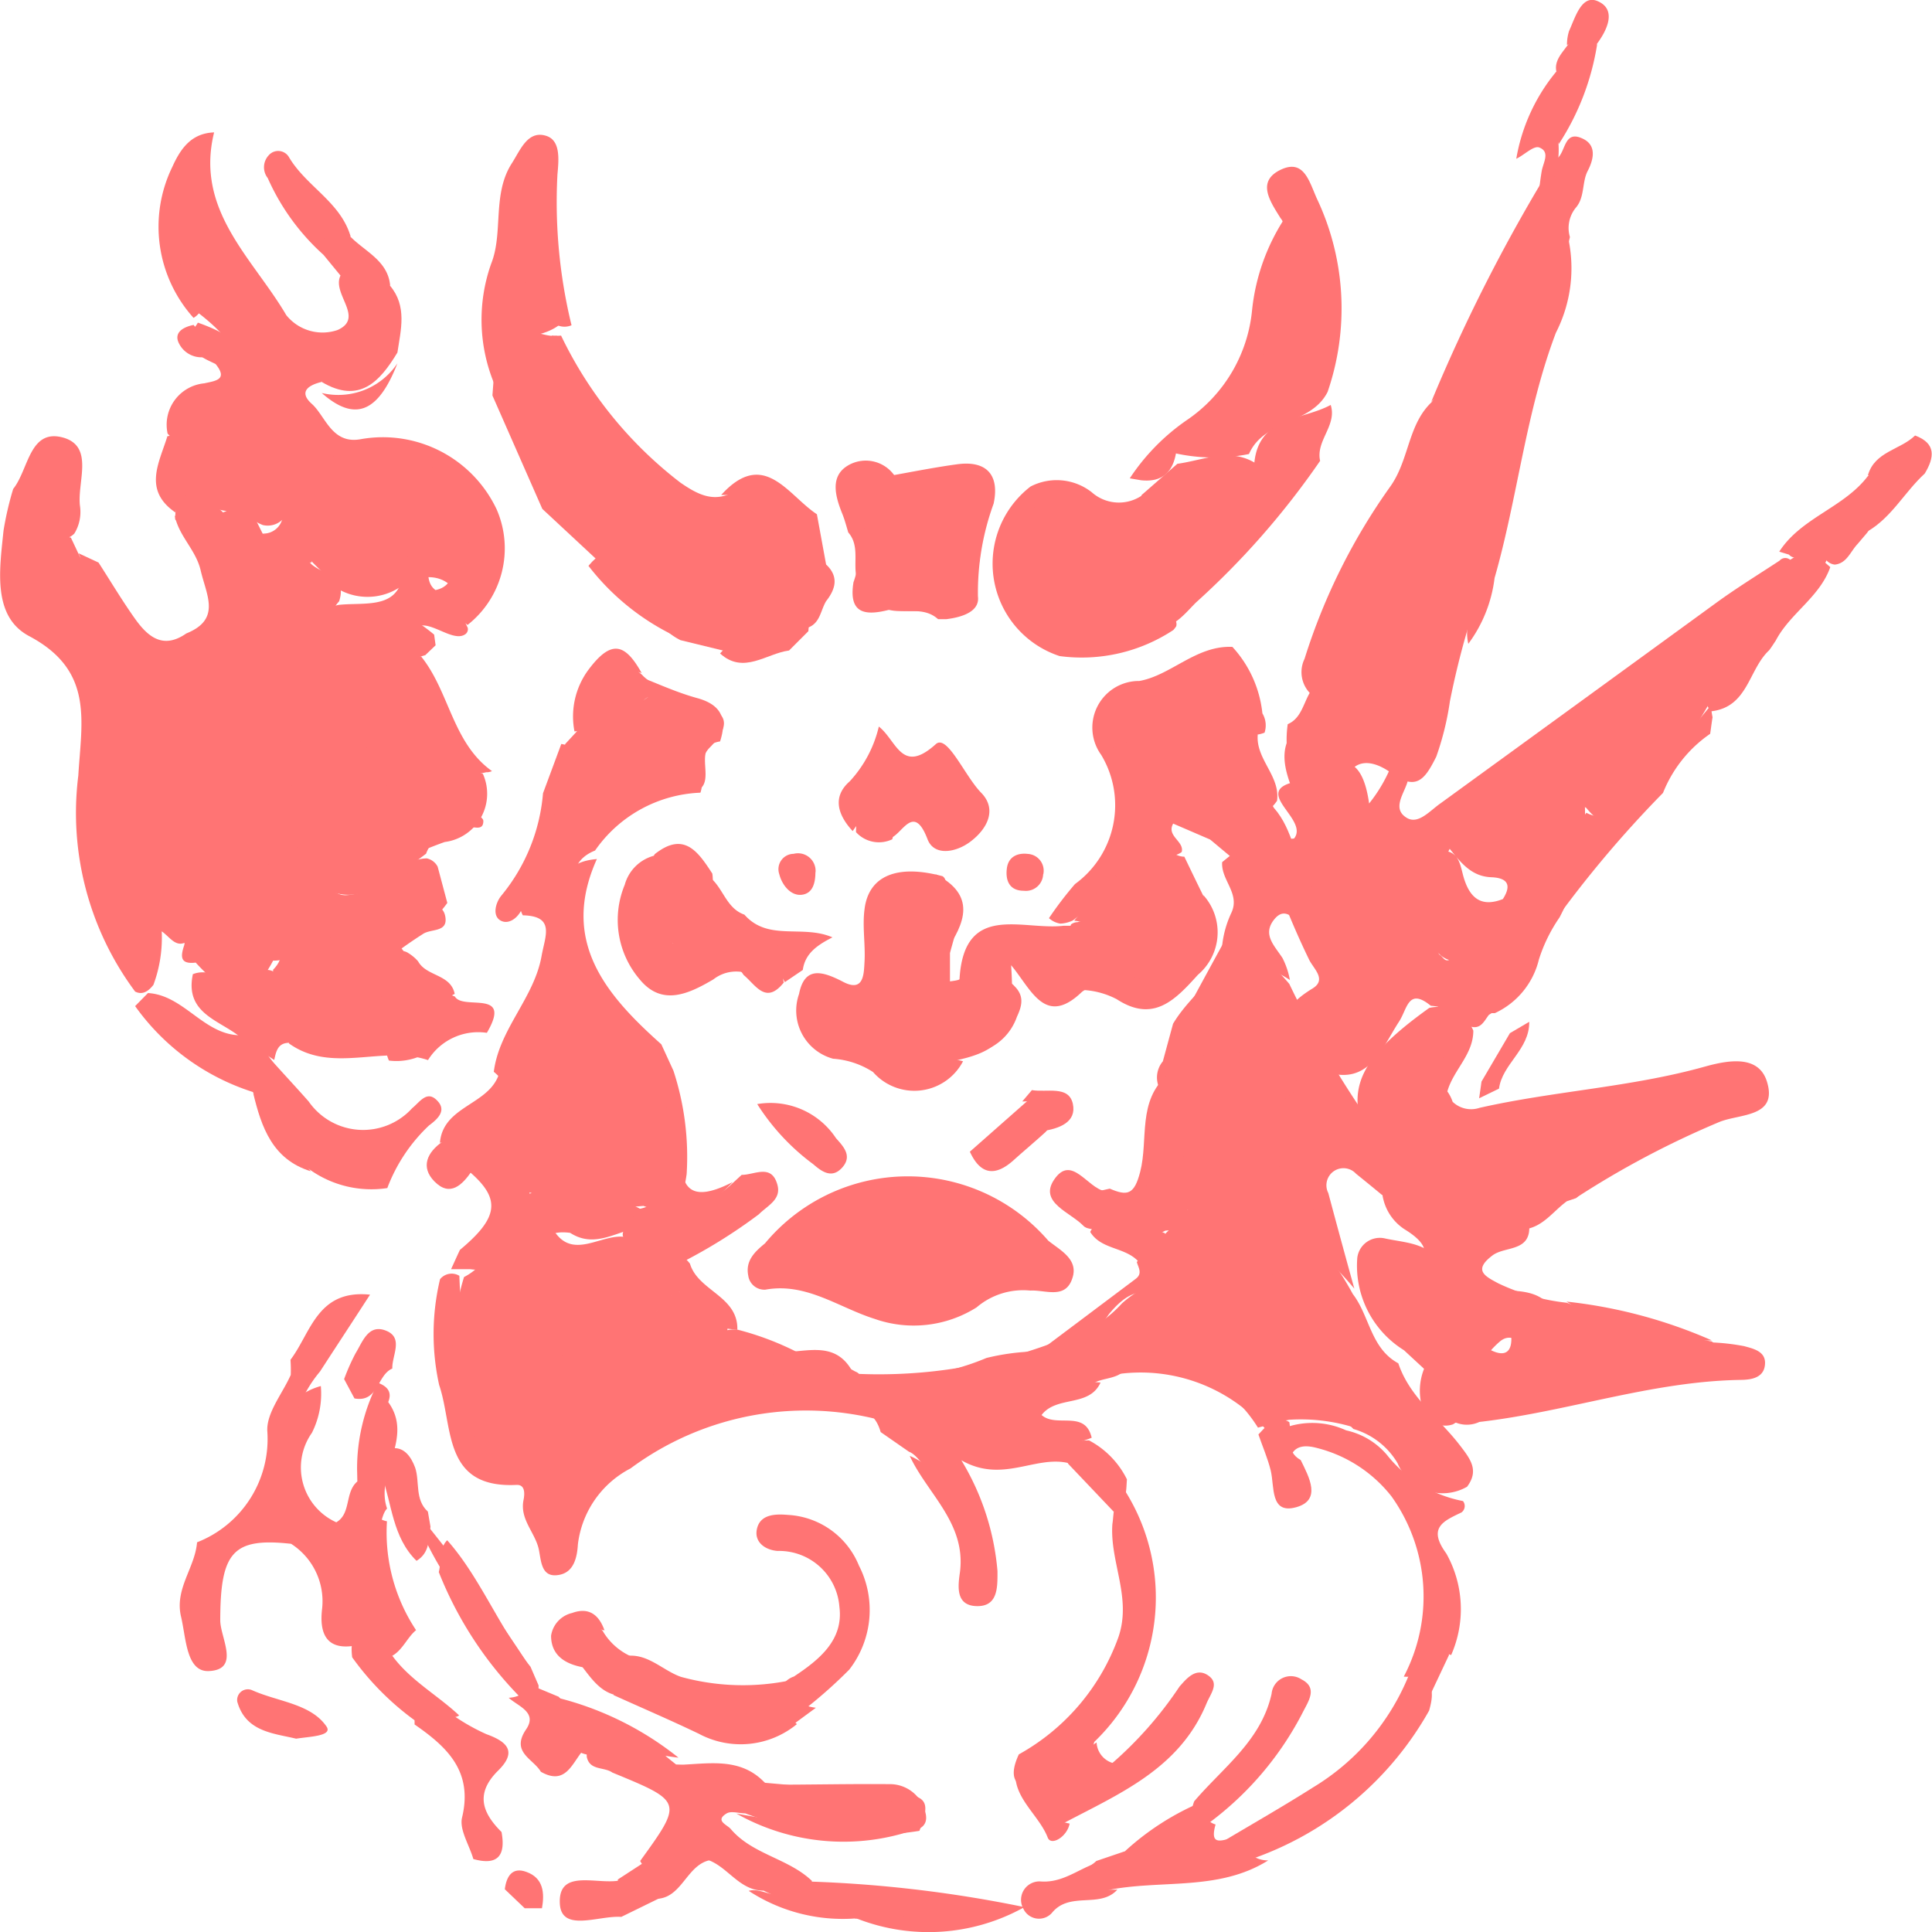 <svg xmlns="http://www.w3.org/2000/svg" width="17" height="17" viewBox="0 0 17 17">
  <g id="immunity" transform="translate(0.004 -0.027)">
    <path id="Path_1285" data-name="Path 1285" d="M165.284,121.047l-.08.027c-.117.085-.2.213-.352.244-.718.175-.747.163-1.278-.561-.366-.591-.277-.885.419-1.384a.336.336,0,0,1,.388.2c0,.208-.17.341-.226.526-.1.28.085.24.242.213.6-.1,1.193-.187,1.789-.285.152-.025.382-.152.449.052s-.2.234-.333.315A3.725,3.725,0,0,0,165.284,121.047Z" transform="translate(-151.421 -110.477)" fill="#ff7474"/>
    <path id="Path_1286" data-name="Path 1286" d="M166.013,135.17a.162.162,0,0,1,.031.028c.274.44.617.717,1.17.492.014.233-.21.181-.321.262-.178.133-.066.186.05.248a1.868,1.868,0,0,0,.6.17,7.688,7.688,0,0,0,1.278.341h0c.212.177.182.28-.1.3-.647.036-1.26.279-1.908.313a.913.913,0,0,0-.27.116.211.211,0,0,1-.251-.094.522.522,0,0,1,.234-.661c.139-.049.234.043.346.1.147.075.2,0,.181-.149a.751.751,0,0,0-.631-.261c-.17-.012-.348-.014-.348-.256.236-.106.323-.223.045-.394a.438.438,0,0,1-.188-.262.358.358,0,0,1,0-.185A.218.218,0,0,1,166.013,135.17Z" transform="translate(-153.762 -124.88)" fill="#ff7474"/>
    <path id="Path_1287" data-name="Path 1287" d="M58.714,147.124a2.593,2.593,0,0,0-2.565.3.869.869,0,0,0-.463.668c-.007.12-.038.244-.162.268-.161.032-.16-.118-.182-.224-.032-.149-.17-.264-.134-.436.009-.046.018-.135-.062-.131-.653.032-.555-.511-.681-.88a2.078,2.078,0,0,1,.008-.93h0a.131.131,0,0,1,.17-.03,7.19,7.19,0,0,0,.187,1.39c.049-.121.114-.266.309-.228.164.031.158.175.179.3a3.548,3.548,0,0,0,.176.581,1.71,1.71,0,0,1,.926-.784c.353-.138.266-.545.5-.749a.268.268,0,0,1,.179-.034,2.554,2.554,0,0,1,.511.193.141.141,0,0,1,.033.1c-.03.065-.1.085-.136.136a5.04,5.04,0,0,1,.654.054C58.384,146.79,58.725,146.729,58.714,147.124Z" transform="translate(-50.605 -134.476)" fill="#ff7474"/>
    <path id="Path_1288" data-name="Path 1288" d="M71.994,192.707c.377-.522.377-.522-.245-.778-.072-.052-.2-.015-.225-.139,0-.1-.028-.2.106-.24.183.127.437.08.6.244l.08.064a2.918,2.918,0,0,1,.782.161l.158.014c.327.043.657.059.986.078.286.017.315.076.215.331h0a3.014,3.014,0,0,1-1.533-.154c-.055,0-.122-.023-.162,0-.11.066.006.1.037.14.191.223.506.256.713.455-.1.243-.1.243-.426.085-.213,0-.313-.209-.492-.271-.191-.129-.256.136-.41.13A.226.226,0,0,1,71.994,192.707Z" transform="translate(-66.365 -176.305)" fill="#ff7474"/>
    <path id="Path_1289" data-name="Path 1289" d="M5.035,66.892a2.634,2.634,0,0,1-.5-1.9c.029-.485.138-.924-.431-1.227-.329-.173-.261-.591-.227-.929a2.82,2.82,0,0,1,.085-.367h0c.138-.17.142-.544.452-.448.26.085.109.392.136.6a.362.362,0,0,1-.05.241c-.115.115-.2-.059-.308-.035a.851.851,0,0,0,.348.963.914.914,0,0,1,.274,1,2.783,2.783,0,0,0,.065,1.073c.184-.039.341-.27.511-.1a.611.611,0,0,1,.129.668c-.115.1-.17-.014-.25-.069a1.194,1.194,0,0,1-.073.471C5.152,66.889,5.1,66.925,5.035,66.892Z" transform="translate(-3.85 -58.14)" fill="#ff7474"/>
    <path id="Path_1290" data-name="Path 1290" d="M98.476,148.568c-.085-.307-.411-.214-.6-.348a.288.288,0,0,1,.184-.152.509.509,0,0,1,.124-.017,4.373,4.373,0,0,0,1.739-.243,1.083,1.083,0,0,1,.116-.038,1.121,1.121,0,0,0,.561-.335c.167-.147.351-.239.542-.026a.193.193,0,0,1,.014.116.636.636,0,0,1-.361.247c-.107.045-.194.1-.16.238-.085.115-.256.063-.341.175a1.564,1.564,0,0,0-.72.387c-.142.14-.35.152-.487.354s-.226-.135-.362-.185Z" transform="translate(-90.731 -135.94)" fill="#ff7474"/>
    <path id="Path_1291" data-name="Path 1291" d="M17.81,118.115l.113-.115c.326.019.5.388.839.371.129.037.189.149.267.242.1.112.206.225.308.341a.583.583,0,0,0,.91.06c.074-.061.137-.17.233-.054.069.085-.021.158-.085.206a1.466,1.466,0,0,0-.366.55.934.934,0,0,1-.676-.158,1.5,1.5,0,0,1-.506-.687A2.028,2.028,0,0,1,17.81,118.115Z" transform="translate(-16.625 -109.235)" fill="#ff7474"/>
    <path id="Path_1292" data-name="Path 1292" d="M33.574,157.288a1.552,1.552,0,0,0,.256.958c-.085.07-.124.194-.237.239-.085-.04-.185-.129-.256-.112-.3.072-.361-.1-.333-.322a.6.6,0,0,0-.274-.565.221.221,0,0,1,.038-.085c0-.15-.147-.247-.141-.4a1.756,1.756,0,0,1-.009-.189c.027-.289,0-.608.374-.714a.767.767,0,0,1-.078.411.529.529,0,0,0,.214.788c.133-.077.073-.264.185-.359C33.481,157,33.382,157.253,33.574,157.288Z" transform="translate(-30.173 -143.875)" fill="#ff7474"/>
    <path id="Path_1293" data-name="Path 1293" d="M119.52,169.329a1.92,1.92,0,0,0,.876-1.031c.12-.349-.077-.662-.053-.995.016-.1,0-.22.117-.284a1.761,1.761,0,0,1-.276,2.2.537.537,0,0,1-.45.391C119.506,169.654,119.412,169.559,119.52,169.329Z" transform="translate(-110.559 -153.865)" fill="#ff7474"/>
    <path id="Path_1294" data-name="Path 1294" d="M23.479,156.407l-.095.018c-.511-.056-.62.074-.621.673,0,.154.18.434-.1.447-.2.009-.2-.29-.245-.479-.058-.245.123-.43.141-.654a.976.976,0,0,0,.618-.98c-.007-.161.133-.328.206-.492.147.112.073.241.028.366-.06.164-.152.325-.032.5v.18C23.153,156.185,23.552,156.243,23.479,156.407Z" transform="translate(-20.829 -142.814)" fill="#ff7474"/>
    <path id="Path_1295" data-name="Path 1295" d="M143.982,187.3c.262-.156.526-.307.783-.47a2.056,2.056,0,0,0,.836-.973.1.1,0,0,1,.124-.009c.109.085.092.194.06.307a2.87,2.87,0,0,1-1.571,1.309C144.037,187.552,143.968,187.484,143.982,187.3Z" transform="translate(-133.214 -171.076)" fill="#ff7474"/>
    <path id="Path_1296" data-name="Path 1296" d="M171.4,126.159c.032-.193.181-.256.333-.341a5.2,5.2,0,0,0,1.005-.626l-2.31.378c-.12.019-.267.073-.347-.067a.235.235,0,0,1,.136-.341.341.341,0,0,1,.1.15.235.235,0,0,0,.237.053c.658-.149,1.336-.181,1.987-.364.217-.06.478-.1.545.145.085.3-.236.271-.416.341h0A7.945,7.945,0,0,0,171.4,126.159Z" transform="translate(-157.539 -115.59)" fill="#ff7474"/>
    <path id="Path_1297" data-name="Path 1297" d="M107.76,161.609c.17.066.341.29.482-.056.038-.095.2-.137.312-.2.048.122.157.1.256.1.147.068.415-.073.416.242-.317-.136-.623.175-1.012-.048a2.239,2.239,0,0,1,.318.975c0,.139.008.32-.194.308-.179-.011-.152-.185-.136-.3C108.256,162.2,107.917,161.945,107.76,161.609Z" transform="translate(-99.759 -148.771)" fill="#ff7474"/>
    <path id="Path_1298" data-name="Path 1298" d="M90.4,170.783c.223-.148.438-.321.4-.614a.532.532,0,0,0-.543-.491c-.107-.007-.205-.075-.184-.187.026-.14.17-.139.275-.13a.716.716,0,0,1,.624.446.855.855,0,0,1-.085.915,4.135,4.135,0,0,1-.375.335c-.13.053-.22.028-.239-.127A.189.189,0,0,1,90.4,170.783Z" transform="translate(-83.418 -156.004)" fill="#ff7474"/>
    <path id="Path_1299" data-name="Path 1299" d="M150.273,162.063a.684.684,0,0,1-.085,0,1.515,1.515,0,0,0-.108-1.586,1.209,1.209,0,0,0-.656-.426c-.192-.052-.256.04-.244.219-.243.016-.17-.152-.164-.281a.227.227,0,0,1,.085-.1.713.713,0,0,1,.58.007.653.653,0,0,1,.359.216,1.124,1.124,0,0,0,.669.406.07.07,0,0,1-.013.1c-.16.077-.3.134-.134.361a1,1,0,0,1,.043.894C150.415,161.8,150.426,162.074,150.273,162.063Z" transform="translate(-137.84 -147.283)" fill="#ff7474"/>
    <path id="Path_1300" data-name="Path 1300" d="M89.91,207.305c.138-.041.325.161.426-.085a11.177,11.177,0,0,1,2,.228,1.728,1.728,0,0,1-1.476.1.274.274,0,0,1,.129-.076.256.256,0,0,0-.13.075A1.512,1.512,0,0,1,89.91,207.305Z" transform="translate(-83.326 -190.64)" fill="#ff7474"/>
    <path id="Path_1301" data-name="Path 1301" d="M123,186.457a3.365,3.365,0,0,0,.6-.681c.058-.065.141-.17.248-.1s.028.157-.011.25c-.238.575-.767.793-1.262,1.055-.334.039-.237-.138-.129-.284C122.575,186.518,122.807,186.533,123,186.457Z" transform="translate(-113.225 -170.909)" fill="#ff7474"/>
    <path id="Path_1302" data-name="Path 1302" d="M128.4,199.347a.241.241,0,0,0,.234.17c-.439.276-.951.165-1.423.264-.085.051-.2.085-.25-.016-.062-.129.085-.17.161-.243l.25-.085a.245.245,0,0,0,.217.06c-.072-.009-.156.005-.216-.06a2.338,2.338,0,0,1,.681-.436.17.17,0,0,0,.117.2C128.092,199.478,128.353,199.243,128.4,199.347Z" transform="translate(-117.479 -183.12)" fill="#ff7474"/>
    <path id="Path_1303" data-name="Path 1303" d="M75.714,184.115l-.078.085c-.152.281-.431.182-.641.216.2.021.444-.066.639.118a.779.779,0,0,1-.862.085c-.248-.119-.5-.227-.752-.341.052-.108.015-.24.094-.341.2-.038.335.124.5.181A2.055,2.055,0,0,0,75.714,184.115Z" transform="translate(-68.626 -169.336)" fill="#ff7474"/>
    <path id="Path_1304" data-name="Path 1304" d="M173,153.873c.207-.239.494-.124.745-.175a7.535,7.535,0,0,1,1.4-.237c.213,0,.23-.109.146-.271a1.917,1.917,0,0,1,.29.033c.076.021.183.043.184.145,0,.133-.118.151-.214.152-.784.012-1.526.281-2.3.37A.261.261,0,0,1,173,153.873Z" transform="translate(-160.238 -141.351)" fill="#ff7474"/>
    <path id="Path_1305" data-name="Path 1305" d="M139.781,187.306c-.143-.008-.16-.085-.117-.2.256-.3.589-.533.681-.946a.17.17,0,0,1,.263-.127c.147.075.06.193.011.291A2.811,2.811,0,0,1,139.781,187.306Z" transform="translate(-129.16 -171.229)" fill="#ff7474"/>
    <path id="Path_1306" data-name="Path 1306" d="M54.187,127.89h-.17c.026-.057.052-.115.078-.17.341-.284.362-.448.085-.687-.056-.117-.068-.278-.261-.256.028-.324.426-.33.518-.6.4.112.293.411.222.665a.855.855,0,0,0-.076.479.631.631,0,0,1-.033.261C54.483,127.751,54.42,127.923,54.187,127.89Z" transform="translate(-50.052 -116.695)" fill="#ff7474"/>
    <path id="Path_1307" data-name="Path 1307" d="M54.522,173.378a3.307,3.307,0,0,1-.722-1.107c.024-.094,0-.207.074-.28.288.323.46.774.733,1.113l.071.164C54.68,173.431,54.6,173.413,54.522,173.378Z" transform="translate(-49.943 -158.411)" fill="#ff7474"/>
    <path id="Path_1308" data-name="Path 1308" d="M32.361,149.605c-.205-.038-.133-.17-.1-.29a1.2,1.2,0,0,0,.1-.575c.18-.237.235-.621.7-.573-.158.244-.3.46-.44.676A1.111,1.111,0,0,0,32.361,149.605Z" transform="translate(-29.809 -136.748)" fill="#ff7474"/>
    <path id="Path_1309" data-name="Path 1309" d="M41.031,158.157c-.065.066-.04.225-.154.215s-.091-.144-.1-.234c-.007-.108-.007-.217-.01-.326a1.65,1.65,0,0,1,.183-.762c.081.031.128.079.091.17C41.271,157.537,40.922,157.845,41.031,158.157Z" transform="translate(-37.629 -144.856)" fill="#ff7474"/>
    <path id="Path_1310" data-name="Path 1310" d="M120.349,193.07a1.919,1.919,0,0,1-.454.284c-.186.059-.221.192.032.241-.023.118-.164.2-.193.123-.091-.237-.405-.412-.234-.731,0,.18.056.284.247.175.145-.085.278-.187.417-.281A.2.2,0,0,0,120.349,193.07Z" transform="translate(-110.519 -177.522)" fill="#ff7474"/>
    <path id="Path_1311" data-name="Path 1311" d="M125.91,152.805c.091-.124.266-.046.365-.151a.51.51,0,0,1,.762-.132c.269.175.64.243.717.635a.134.134,0,0,1-.07.1,1.462,1.462,0,0,0-1.595-.44.124.124,0,0,1-.18-.014Z" transform="translate(-116.533 -140.633)" fill="#ff7474"/>
    <path id="Path_1312" data-name="Path 1312" d="M61.73,187.109a.256.256,0,0,0,.2-.109l.24.1c.1.12.3.069.371.23-.06.08-.178.122-.164.251-.094.116-.152.3-.364.179-.066-.114-.266-.17-.131-.371C61.987,187.237,61.815,187.186,61.73,187.109Z" transform="translate(-57.258 -172.143)" fill="#ff7474"/>
    <path id="Path_1313" data-name="Path 1313" d="M81.373,187.473a1.65,1.65,0,0,1-1.083-.163c.358-.184.757.018,1.084-.17,0,.126.085.17.2.185Z" transform="translate(-74.399 -172.271)" fill="#ff7474"/>
    <path id="Path_1314" data-name="Path 1314" d="M117.577,157.08l.18.014c-.1.221-.386.112-.519.286.131.116.383-.05.441.2a1.013,1.013,0,0,1-.681.026c-.193.085-.231.011-.17-.165A2.427,2.427,0,0,1,117.577,157.08Z" transform="translate(-108.077 -144.902)" fill="#ff7474"/>
    <path id="Path_1315" data-name="Path 1315" d="M68.211,180.609c.066.14.33.334-.094.341-.17-.009-.256-.129-.348-.249-.067-.1-.275-.15-.175-.318.085-.149.227-.112.346-.01A.549.549,0,0,0,68.211,180.609Z" transform="translate(-62.643 -165.999)" fill="#ff7474"/>
    <path id="Path_1316" data-name="Path 1316" d="M119.08,163l.681-.026a.776.776,0,0,1,.334.343c-.008.107,0,.221-.117.284l-.4-.421C119.468,162.967,119.209,163.158,119.08,163Z" transform="translate(-110.183 -150.273)" fill="#ff7474"/>
    <path id="Path_1317" data-name="Path 1317" d="M68.126,207.415c-.2-.014-.53.141-.541-.12-.014-.318.35-.151.546-.205.093.146.261-.052.357.078a.059.059,0,0,1-.031.085Z" transform="translate(-62.663 -190.521)" fill="#ff7474"/>
    <path id="Path_1318" data-name="Path 1318" d="M120.808,205.09c-.067.119-.228.271.085.256-.153.17-.42.011-.577.206a.152.152,0,0,1-.25-.037.162.162,0,0,1,.149-.241C120.447,205.293,120.6,205.112,120.808,205.09Z" transform="translate(-111.065 -188.692)" fill="#ff7474"/>
    <path id="Path_1319" data-name="Path 1319" d="M93.05,197.605c.106-.239-.054-.26-.221-.262a3.431,3.431,0,0,1-.979-.147c.348,0,.694-.008,1.041-.005a.319.319,0,0,1,.313.233C93.245,197.549,93.17,197.6,93.05,197.605Z" transform="translate(-85.07 -181.465)" fill="#ff7474"/>
    <path id="Path_1320" data-name="Path 1320" d="M147.013,160.9c.023.115-.041.256.1.334.074.151.187.354-.042.416s-.187-.183-.222-.325c-.027-.108-.072-.211-.108-.316l.046-.049C146.847,160.9,146.917,160.844,147.013,160.9Z" transform="translate(-135.672 -148.36)" fill="#ff7474"/>
    <path id="Path_1321" data-name="Path 1321" d="M52.578,171.339a3.041,3.041,0,0,1-.925-1.13.085.085,0,0,1-.023-.133l.02-.015A14.844,14.844,0,0,1,52.578,171.339Z" transform="translate(-47.921 -156.646)" fill="#ff7474"/>
    <path id="Path_1322" data-name="Path 1322" d="M43.021,152.5l-.091-.17a1.845,1.845,0,0,1,.1-.226c.062-.1.112-.263.269-.2s.051.218.055.333C43.218,152.295,43.232,152.539,43.021,152.5Z" transform="translate(-39.906 -140.168)" fill="#ff7474"/>
    <path id="Path_1323" data-name="Path 1323" d="M88,200.24a9.274,9.274,0,0,0,1.533.154A1.916,1.916,0,0,1,88,200.24Z" transform="translate(-81.524 -184.255)" fill="#ff7474"/>
    <path id="Path_1324" data-name="Path 1324" d="M67.286,188.416c-.093-.119-.3-.078-.356-.246a2.776,2.776,0,0,1,1.1.536,1.852,1.852,0,0,1-.671-.21A.121.121,0,0,1,67.286,188.416Z" transform="translate(-62.064 -173.213)" fill="#ff7474"/>
    <path id="Path_1325" data-name="Path 1325" d="M186.218,149.531a2.174,2.174,0,0,1-1.278-.341A4.32,4.32,0,0,1,186.218,149.531Z" transform="translate(-171.16 -137.71)" fill="#ff7474"/>
    <path id="Path_1326" data-name="Path 1326" d="M163.94,182.045a2.466,2.466,0,0,1,.1-.235c.124-.235.192-.147.236.045l-.232.492Z" transform="translate(-151.53 -167.265)" fill="#ff7474"/>
    <path id="Path_1327" data-name="Path 1327" d="M66.909,179.462c-.094-.02-.2-.078-.276.011-.118.145.147.184.106.317-.164-.026-.3-.1-.3-.281a.242.242,0,0,1,.185-.2C66.771,179.255,66.861,179.325,66.909,179.462Z" transform="translate(-61.594 -165.089)" fill="#ff7474"/>
    <path id="Path_1328" data-name="Path 1328" d="M30,128.24l.506.687C30.17,128.823,30.072,128.54,30,128.24Z" transform="translate(-27.776 -118.594)" fill="#ff7474"/>
    <path id="Path_1329" data-name="Path 1329" d="M77.83,204.361a.418.418,0,0,1,.006-.085.136.136,0,0,1,.11-.141c.137-.05.205-.354.426-.115C78.13,204.044,78.105,204.4,77.83,204.361Z" transform="translate(-72.104 -187.629)" fill="#ff7474"/>
    <path id="Path_1330" data-name="Path 1330" d="M61.14,206.285c.014-.114.066-.2.192-.152.147.054.159.183.135.319h-.152Z" transform="translate(-56.702 -189.634)" fill="#ff7474"/>
    <path id="Path_1331" data-name="Path 1331" d="M81.6,195.213a2.762,2.762,0,0,1-.782-.161C81.091,195.045,81.379,194.975,81.6,195.213Z" transform="translate(-74.87 -179.495)" fill="#ff7474"/>
    <path id="Path_1332" data-name="Path 1332" d="M53.933,146.28l-.008.93A1.094,1.094,0,0,1,53.933,146.28Z" transform="translate(-49.95 -135.043)" fill="#ff7474"/>
    <path id="Path_1333" data-name="Path 1333" d="M154.281,33.52a.282.282,0,0,0-.055.262c-.225.965-.47,1.924-.708,2.885a7.221,7.221,0,0,0-.348,1.2,2.528,2.528,0,0,1-.12.487c-.1.2-.175.307-.4.141-.162-.117-.355-.144-.414.127-.024.108.1.268-.093.313-.17.039-.256-.089-.327-.215-.121-.278-.2-.548.16-.717.052-.035.145,0,.162-.085,0-.023-.067-.041-.106-.06a.267.267,0,0,1-.141-.365,5.367,5.367,0,0,1,.758-1.521c.165-.237.151-.541.362-.739a16.154,16.154,0,0,0,1.095-2.138h0c.085-.049.062-.256.226-.182.137.059.1.192.05.288S154.357,33.429,154.281,33.52Z" transform="translate(-140.416 -31.669)" fill="#ff7474"/>
    <path id="Path_1334" data-name="Path 1334" d="M153.3,76.378c.073.056.085.192.226.17.135-.17-.383-.414.014-.5.17-.038.555-.463.646.192.368-.457.3-.987.452-1.448.05-.152-.015-.347.182-.437.133.247-.064.452-.085.681-.07.331-.143.66-.206.992-.021.112-.156.256-.007.341.1.055.2-.066.292-.13.808-.587,1.619-1.177,2.424-1.763.181-.132.373-.25.56-.373a.066.066,0,0,1,.1,0c.018.262-.187.372-.36.48-.807.5-1.487,1.173-2.326,1.632a.92.92,0,0,0-.407,1.356c.03.014.042.062.085.046a.209.209,0,0,1-.138-.141.851.851,0,0,1,.058-.819c.177-.011.177.137.212.246.056.177.159.25.341.178.08-.125.04-.186-.1-.192-.188-.006-.282-.146-.385-.271.292-.577.682-.688,1.207-.351a1.952,1.952,0,0,1-.223.975,1.39,1.39,0,0,0-.182.371.7.7,0,0,1-.388.472h-.028l-.024.015c-.043.055-.072.134-.17.1a.469.469,0,0,0-.341-.18c-.2-.164-.206.028-.28.14-.159.244-.27.59-.688.426-.175-.222-.562-.42-.073-.718.129-.079.007-.175-.031-.256a7.135,7.135,0,0,1-.434-1.132A.17.17,0,0,1,153.3,76.378Z" transform="translate(-142.143 -69.143)" fill="#ff7474"/>
    <path id="Path_1335" data-name="Path 1335" d="M20.527,34.121a1.2,1.2,0,0,1-.185-1.332c.074-.164.17-.293.366-.3-.17.687.341,1.107.635,1.608a.409.409,0,0,0,.451.131c.242-.108-.053-.318.026-.479a.118.118,0,0,1,.111-.015c.256.364.23.543-.122.767a.559.559,0,0,0-.156.184c-.112.027-.206.085-.085.193s.176.359.433.31a1.107,1.107,0,0,1,1.193.618.857.857,0,0,1-.256,1.017.189.189,0,0,1-.067-.1.365.365,0,0,1,0-.122c.193-.6.17-.732-.176-1-.17-.129-.325-.185-.44.061-.107.23-.244.152-.352.015a2.884,2.884,0,0,1-.805-1.409,1,1,0,0,0-.269-.519,1.2,1.2,0,0,1-.306-.572c-.061.308.117.568.08.852A.17.17,0,0,1,20.527,34.121Z" transform="translate(-18.828 -31.297)" fill="#ff7474"/>
    <path id="Path_1336" data-name="Path 1336" d="M138.6,36.483c-.089-.144-.216-.322,0-.426s.256.124.329.274a2.258,2.258,0,0,1,.085,1.68c-.145.29-.559.241-.692.547a1.568,1.568,0,0,1-.66-.009.126.126,0,0,1,.06-.2c.366-.1.444-.495.707-.7.389.01.393.009.24-.4-.049-.13.022-.212.085-.306.071-.11.085-.21-.067-.265C138.617,36.629,138.651,36.54,138.6,36.483Z" transform="translate(-127.336 -34.536)" fill="#ff7474"/>
    <path id="Path_1337" data-name="Path 1337" d="M124,85.665a3.18,3.18,0,0,1,.229-.3.858.858,0,0,0,.231-1.136.41.41,0,0,1,.335-.651c.279-.049.5-.314.819-.3a1.019,1.019,0,0,1,.264.585.205.205,0,0,1,.019.17c-.186.072-.211-.093-.256-.192-.116-.265-.29-.267-.511-.141a1.215,1.215,0,0,0-.215.127c-.309.244-.282.495.077.647.232.1.476.18.442.506l-.341-.147c-.062.111.1.155.075.25-.134.1-.292-.075-.426.041a.858.858,0,0,0-.189.187,1.4,1.4,0,0,1-.341.373.272.272,0,0,1-.112.029A.192.192,0,0,1,124,85.665Z" transform="translate(-114.774 -77.559)" fill="#ff7474"/>
    <path id="Path_1338" data-name="Path 1338" d="M43.841,84.419c.25.31.274.758.623,1.008a.106.106,0,0,1-.051.01c-.354.09-.4-.2-.527-.411-.032.191.137.267.221.388.164.235.191.417-.17.457a.52.52,0,0,1-.285-.1,2.988,2.988,0,0,1-.3-.293,1.183,1.183,0,0,1-.145-.2A.673.673,0,0,1,43.841,84.419Z" transform="translate(-40.139 -78.615)" fill="#ff7474"/>
    <path id="Path_1339" data-name="Path 1339" d="M58.711,34.907a1.476,1.476,0,0,1-.027-1.057c.109-.273.006-.612.183-.885.074-.116.139-.29.3-.24.129.04.112.208.1.341a4.571,4.571,0,0,0,.124,1.326.158.158,0,0,1-.124,0,.469.469,0,0,1-.24-.417c-.011-.079,0-.161-.017-.244-.049.055-.025.127-.051.185a1.694,1.694,0,0,0-.121.681A.356.356,0,0,1,58.711,34.907Z" transform="translate(-54.366 -31.503)" fill="#ff7474"/>
    <path id="Path_1340" data-name="Path 1340" d="M170.882,46.86c-.056-.238.124-.446.085-.681.2-.843.411-1.684.6-2.53.033-.151.142-.239.192-.368a1.246,1.246,0,0,1-.106.841c-.266.7-.336,1.448-.54,2.159A1.216,1.216,0,0,1,170.882,46.86Z" transform="translate(-157.966 -41.168)" fill="#ff7474"/>
    <path id="Path_1341" data-name="Path 1341" d="M119.074,68.138a1.463,1.463,0,0,1-1,.229.856.856,0,0,1-.256-1.492.5.5,0,0,1,.538.05.36.36,0,0,0,.457.018.073.073,0,0,1,.107.006.17.17,0,0,1,0,.12.567.567,0,0,1-.614.151c-.181-.039-.371-.1-.484.111a.49.49,0,0,0,.046.553.447.447,0,0,0,.511.2,1.094,1.094,0,0,1,.7-.051.073.073,0,0,1,.021.071A.228.228,0,0,1,119.074,68.138Z" transform="translate(-108.754 -62.567)" fill="#ff7474"/>
    <path id="Path_1342" data-name="Path 1342" d="M135.794,61.193l-.018-.1a.287.287,0,0,1,.138-.251c.265-.187.421-.484.682-.675.162-.119.085-.274.059-.426.04-.412.421-.374.672-.511.058.181-.133.314-.093.492a7.064,7.064,0,0,1-1.094,1.248C136.038,61.073,135.949,61.192,135.794,61.193Z" transform="translate(-125.622 -55.64)" fill="#ff7474"/>
    <path id="Path_1343" data-name="Path 1343" d="M133.026,43.6l-.1-.017a1.875,1.875,0,0,1,.5-.511,1.321,1.321,0,0,0,.576-.967,1.817,1.817,0,0,1,.293-.819c.085.03.074.107.091.17a2.783,2.783,0,0,1-.248,1.016c.009.066.085.159.012.193-.329.149-.442.559-.811.653C133.318,43.513,133.226,43.621,133.026,43.6Z" transform="translate(-122.989 -39.347)" fill="#ff7474"/>
    <path id="Path_1344" data-name="Path 1344" d="M35.488,46.445c0-.106-.4-.291.112-.3.42-.009.213-.377.132-.616-.064-.141-.036-.224.129-.162.1.037.152.152.228.231.152.181.095.387.065.588C36,46.44,35.821,46.642,35.488,46.445Z" transform="translate(-32.661 -43.057)" fill="#ff7474"/>
    <path id="Path_1345" data-name="Path 1345" d="M66.588,52.33a.5.5,0,0,0,.08,0,3.582,3.582,0,0,0,1.049,1.293c.17.118.31.181.494.07a.129.129,0,0,1,.175-.012c-.131.426-.464.25-.739.256a1.7,1.7,0,0,0-.449-.058c-.136-.533-.578-.937-.649-1.5Z" transform="translate(-61.735 -49.35)" fill="#ff7474"/>
    <path id="Path_1346" data-name="Path 1346" d="M40.053,80.632c-.3.08-.388.4-.62.562-.111.078.106.164.108.274-.1.146-.221.289-.406.184-.157-.085-.106-.267-.076-.419a.485.485,0,0,1,.17-.325c.2-.06.346-.162.311-.4.166-.347.376-.235.591-.057l.013.094Z" transform="translate(-36.315 -74.84)" fill="#ff7474"/>
    <path id="Path_1347" data-name="Path 1347" d="M168.045,35.23a4.834,4.834,0,0,1-1.095,2.138A14.951,14.951,0,0,1,168.045,35.23Z" transform="translate(-154.361 -33.803)" fill="#ff7474"/>
    <path id="Path_1348" data-name="Path 1348" d="M150.215,87.764a.935.935,0,0,1-.069-.511c.17-.072.135-.314.311-.383.024.16.085.282.272.292.061.116-.011.187-.085.256-.358.151-.256.407-.156.664l-.029.026C150.2,88.114,150.3,87.871,150.215,87.764Z" transform="translate(-138.819 -80.854)" fill="#ff7474"/>
    <path id="Path_1349" data-name="Path 1349" d="M31.668,35.36a1.99,1.99,0,0,1-.49-.675.154.154,0,0,1,.008-.2.11.11,0,0,1,.181.02c.154.256.451.391.54.693C31.846,35.283,31.748,35.307,31.668,35.36Z" transform="translate(-28.826 -33.091)" fill="#ff7474"/>
    <path id="Path_1350" data-name="Path 1350" d="M207.005,65.666l-.085-.026c.193-.3.568-.386.779-.664.095-.078.2-.209.318-.1.139.124-.013.221-.085.308a1.881,1.881,0,0,0-.238.289l-.085.1c-.063.066-.094.17-.2.181a.113.113,0,0,1-.085-.053C207.229,65.52,207.1,65.768,207.005,65.666Z" transform="translate(-191.268 -60.759)" fill="#ff7474"/>
    <path id="Path_1351" data-name="Path 1351" d="M60.811,93.14l.095.02a1.272,1.272,0,0,1-.2,1.176,1.643,1.643,0,0,0-.238.249c-.035.085-.121.15-.193.108s-.043-.156.009-.219a1.625,1.625,0,0,0,.366-.9Z" transform="translate(-55.876 -86.567)" fill="#ff7474"/>
    <path id="Path_1352" data-name="Path 1352" d="M59.94,54.571l.026-.351a.091.091,0,0,1,.108.021,10.114,10.114,0,0,0,.86,1.684.155.155,0,0,1-.065.1l-.49-.456Z" transform="translate(-55.611 -51.064)" fill="#ff7474"/>
    <path id="Path_1353" data-name="Path 1353" d="M86.17,66.44H86c.376-.413.584,0,.842.17.027.147.054.295.081.442.113.106.085.215,0,.323-.051.085-.052.2-.17.236a.28.28,0,0,1-.1-.163A.929.929,0,0,0,86.17,66.44Z" transform="translate(-79.658 -62.058)" fill="#ff7474"/>
    <path id="Path_1354" data-name="Path 1354" d="M179.97,27.457c.014-.106.023-.213.041-.319.014-.076.077-.17-.024-.207-.049-.016-.13.067-.2.1a1.631,1.631,0,0,1,.352-.767c.274.2.029.419.019.63A.764.764,0,0,1,179.97,27.457Z" transform="translate(-166.449 -25.607)" fill="#ff7474"/>
    <path id="Path_1355" data-name="Path 1355" d="M216,63.236c0-.233.294-.291.307-.522-.109-.11-.2.046-.3.026.06-.21.285-.223.415-.35.188.07.17.194.085.335C216.33,62.887,216.215,63.113,216,63.236Z" transform="translate(-199.575 -58.531)" fill="#ff7474"/>
    <path id="Path_1356" data-name="Path 1356" d="M183.876,22.888c-.075-.208.11-.426-.019-.63-.027-.1.047-.17.1-.245.158-.175.177-.175.256,0A2.244,2.244,0,0,1,183.876,22.888Z" transform="translate(-170.164 -21.593)" fill="#ff7474"/>
    <path id="Path_1357" data-name="Path 1357" d="M37.207,42.97c-.032-.221.072-.236.239-.158.13.131.326.21.347.426-.139.08-.17-.4-.358-.069a.111.111,0,0,0-.077-.015Z" transform="translate(-34.364 -40.7)" fill="#ff7474"/>
    <path id="Path_1358" data-name="Path 1358" d="M37.08,55.461a.626.626,0,0,0,.666-.261C37.577,55.636,37.37,55.717,37.08,55.461Z" transform="translate(-34.253 -51.976)" fill="#ff7474"/>
    <path id="Path_1359" data-name="Path 1359" d="M185.255,19.193c-.085-.136-.17-.037-.256,0a.406.406,0,0,1,.018-.122c.055-.12.111-.329.256-.262C185.438,18.883,185.354,19.064,185.255,19.193Z" transform="translate(-171.215 -18.77)" fill="#ff7474"/>
    <path id="Path_1360" data-name="Path 1360" d="M200.389,75.035c-.093.265-.354.406-.48.647-.02.03-.039.06-.058.085-.183.17-.184.5-.511.537a.2.2,0,0,1-.05-.109,2.183,2.183,0,0,1,1.047-1.205Z" transform="translate(-184.288 -70.018)" fill="#ff7474"/>
    <path id="Path_1361" data-name="Path 1361" d="M171.965,121.743l-.175.085c.008-.049.014-.1.021-.147l.25-.426.17-.1C172.234,121.4,171.994,121.525,171.965,121.743Z" transform="translate(-158.779 -112.137)" fill="#ff7474"/>
    <path id="Path_1362" data-name="Path 1362" d="M33.173,104.684l.085.319a.953.953,0,0,1-.542.37c.057.065.144.032.2.072a.366.366,0,0,1,.085.072c.073.134.286.111.322.286-.273.163-.59.1-.883.17-.2.052-.234-.2-.362-.292-.185-.225-.426-.421-.384-.759.033-.193.074-.377.331-.2.341.3.405.3.828-.026a.365.365,0,0,1,.224-.085A.141.141,0,0,1,33.173,104.684Z" transform="translate(-29.326 -97.031)" fill="#ff7474"/>
    <path id="Path_1363" data-name="Path 1363" d="M60.239,107.419c-.052-.108-.047-.2.078-.249a.426.426,0,0,1,.325.267,2.1,2.1,0,0,1-.295,1.118c.235-.025.38,0,.369.349a1.324,1.324,0,0,1-.416.893.426.426,0,0,1-.009.114c-.046.106-.112.162-.227.085a.438.438,0,0,1-.008-.5.5.5,0,0,0-.072-.7c.048-.378.356-.649.421-1.022C60.436,107.6,60.526,107.425,60.239,107.419Z" transform="translate(-55.643 -99.338)" fill="#ff7474"/>
    <path id="Path_1364" data-name="Path 1364" d="M33.963,116.32a.491.491,0,0,0,.607.17.825.825,0,0,1,.572.027c.072.125.511-.072.281.319a.52.52,0,0,0-.518.24c-.4-.135-.842.126-1.224-.147.015-.079.078-.125.126-.182C33.932,116.633,33.855,116.442,33.963,116.32Z" transform="translate(-31.143 -107.721)" fill="#ff7474"/>
    <path id="Path_1365" data-name="Path 1365" d="M47.9,89.693l-.1-.048c-.049-.239.122-.295.285-.284s0-.107.067-.115c.158-.026.364-.029.129-.256-.164-.156-.341-.3-.32-.561.007-.085.032-.186.119-.2.113-.024.128.092.135.17a.615.615,0,0,0,.426.521.428.428,0,0,1-.336.6A3.549,3.549,0,0,0,47.9,89.693Z" transform="translate(-44.396 -82.084)" fill="#ff7474"/>
    <path id="Path_1366" data-name="Path 1366" d="M40.743,109.186l-.085,0c-.135-.151-.359-.017-.5-.156.227-.14.574-.078.694-.405l.152.051c.1.011.25-.018.272.121s-.129.1-.2.151A3.874,3.874,0,0,0,40.743,109.186Z" transform="translate(-37.361 -100.701)" fill="#ff7474"/>
    <path id="Path_1367" data-name="Path 1367" d="M24.645,116.439l-.2.085c-.1,0-.115.077-.131.151l-.264-.17c-.175-.176-.53-.215-.452-.585.209-.085.439.2.639-.037a.12.12,0,0,1,.1.037c.058.092.037.21.1.3C24.481,116.318,24.6,116.34,24.645,116.439Z" transform="translate(-21.905 -107.321)" fill="#ff7474"/>
    <path id="Path_1368" data-name="Path 1368" d="M52.452,130.985l.307-.205c.106.181-.039.312-.046.46-.085.124-.193.236-.332.094C52.258,131.208,52.317,131.079,52.452,130.985Z" transform="translate(-48.563 -120.912)" fill="#ff7474"/>
    <path id="Path_1369" data-name="Path 1369" d="M47.687,120.63c-.124-.3.181-.289.3-.388s.19.024.213.147A.529.529,0,0,1,47.687,120.63Z" transform="translate(-44.269 -111.271)" fill="#ff7474"/>
    <path id="Path_1370" data-name="Path 1370" d="M51.831,190.238c.037.2-.026.3-.248.238-.035-.122-.123-.256-.1-.362.1-.41-.131-.624-.417-.822,0-.2,0-.2.341-.079a1.815,1.815,0,0,0,.29.164c.19.068.273.157.1.325C51.6,189.9,51.66,190.068,51.831,190.238Z" transform="translate(-47.422 -174.091)" fill="#ff7474"/>
    <path id="Path_1371" data-name="Path 1371" d="M44.884,181.924c-.1.074-.274-.158-.341.079a2.438,2.438,0,0,1-.6-.59c-.023-.181.031-.285.237-.239C44.3,181.539,44.636,181.691,44.884,181.924Z" transform="translate(-40.848 -166.803)" fill="#ff7474"/>
    <path id="Path_1372" data-name="Path 1372" d="M28.852,187.78c-.2-.048-.443-.06-.518-.325a.094.094,0,0,1,.134-.1c.225.1.511.117.649.315C29.181,187.758,28.967,187.761,28.852,187.78Z" transform="translate(-26.25 -172.454)" fill="#ff7474"/>
    <path id="Path_1373" data-name="Path 1373" d="M160,118.088c.378.049.492-.237.572-.5.035-.118-.017-.256.165-.256s.2.112.2.25c-.207.2-.335.452-.535.662s.144.4.2.612a.955.955,0,0,1-.011.1A.847.847,0,0,1,160,118.088Z" transform="translate(-147.936 -108.626)" fill="#ff7474"/>
    <path id="Path_1374" data-name="Path 1374" d="M47.3,164.22l.023.133c-.016.11-.006.23-.123.3-.212-.208-.216-.5-.308-.759-.03-.081-.049-.212.089-.231.107-.015.17.07.207.17C47.23,163.957,47.183,164.114,47.3,164.22Z" transform="translate(-43.539 -150.892)" fill="#ff7474"/>
    <path id="Path_1375" data-name="Path 1375" d="M74.442,205.164l-.11.141c-.1-.069-.3.264-.332-.085l.262-.17A.2.2,0,0,1,74.442,205.164Z" transform="translate(-68.568 -188.655)" fill="#ff7474"/>
    <path id="Path_1376" data-name="Path 1376" d="M160.047,144.055l-.584-.541a.875.875,0,0,1-.411-.813.2.2,0,0,1,.247-.17c.2.043.426.037.511.29.061.165.184.142.335.159.256.029.629-.072.681.365.012.221-.141.151-.25.134-.085-.014-.156-.126-.262-.048A.744.744,0,0,0,160.047,144.055Z" transform="translate(-147.113 -131.606)" fill="#ff7474"/>
    <path id="Path_1377" data-name="Path 1377" d="M56.124,142.612a.526.526,0,0,0,.262-.313c.25-.109.309.153.463.234a2.829,2.829,0,0,0,.264.218.33.33,0,0,1,.1.209c-.042.3-.239.237-.454.2.214.175.44-.038.641.032.17.034.341.071.386-.184a.35.35,0,0,1,.328-.287c.181.066.373.123.323.382a.991.991,0,0,1-.715.972,1.2,1.2,0,0,0-.715.8c-.269-.247-.232-.586-.341-.852-.023-.057.07-.162-.05-.2a.159.159,0,0,0-.118.019.141.141,0,0,0-.06.213c.054.091.176.207,0,.266-.122.042-.124-.122-.164-.2A1.952,1.952,0,0,1,56.124,142.612Z" transform="translate(-52.045 -131.348)" fill="#ff7474"/>
    <path id="Path_1378" data-name="Path 1378" d="M64.486,142.051a.426.426,0,0,1-.256-.17c-.085-.188-.125-.359.152-.411.17.336.441.056.66.1a.13.13,0,0,1,.072.085.319.319,0,0,1-.055.157c.047,0,.072-.049.118-.056.147-.023.3-.117.426.047.072.242.426.285.417.583l-.147-.018c-.043-.189-.137-.323-.354-.321C65.175,142.228,64.835,142.382,64.486,142.051Z" transform="translate(-59.536 -130.657)" fill="#ff7474"/>
    <path id="Path_1379" data-name="Path 1379" d="M88.169,155.657l-.17.079h-.663c-.126,0-.256.009-.256-.178A1.441,1.441,0,0,1,88.169,155.657Z" transform="translate(-80.658 -143.468)" fill="#ff7474"/>
    <path id="Path_1380" data-name="Path 1380" d="M88.141,155.067l-1.091-.1c.116-.15.284-.047.426-.085a.9.9,0,0,1,.675.093h0c.033.013.046.029.037.047s-.018.029-.028.029Z" transform="translate(-80.632 -142.881)" fill="#ff7474"/>
    <path id="Path_1381" data-name="Path 1381" d="M92.575,154.27l-.676-.093a.265.265,0,0,0-.009-.078C92.126,154.127,92.41,153.974,92.575,154.27Z" transform="translate(-85.08 -142.178)" fill="#ff7474"/>
    <path id="Path_1382" data-name="Path 1382" d="M81.137,197.852c-.085-.147-.124-.29-.007-.421.015-.016.1-.007.108.012C81.307,197.6,81.215,197.722,81.137,197.852Z" transform="translate(-75.069 -181.677)" fill="#ff7474"/>
    <path id="Path_1383" data-name="Path 1383" d="M68.961,191.334c-.085-.009-.182,0-.244-.081-.06-.185.059-.194.189-.193l.076.08C69,191.207,69.059,191.28,68.961,191.334Z" transform="translate(-63.675 -175.856)" fill="#ff7474"/>
    <path id="Path_1384" data-name="Path 1384" d="M8.02,71.849c-.217.419-.448.272-.681.017-.146.018-.131-.063-.1-.156a.67.67,0,0,0-.065-.371c-.028-.1.034-.256-.112-.292-.166-.043-.209.1-.256.221-.024.066-.062.14-.151.11a.232.232,0,0,1-.165-.227A5.239,5.239,0,0,1,6.447,70.1c.095-.433.106-.871-.412-1.124-.234-.115-.336-.968-.173-1.171.067-.085.145-.1.179.022s.04.256.2.3l.08.17a4.606,4.606,0,0,1,.519.6.371.371,0,0,0,.55.124.353.353,0,0,0,.085-.521,1.66,1.66,0,0,0-.317-.535h0c.009-.271.066-.286.378-.1a.6.6,0,0,1,.095.1,2.908,2.908,0,0,0,.446.549c.226.183.128.469.143.716a2.49,2.49,0,0,1-.072.456,2.176,2.176,0,0,1-.029.394c-.22.355-.016.735-.06,1.1a.717.717,0,0,0,.1.478C8.261,71.787,8.157,71.849,8.02,71.849Z" transform="translate(-5.621 -63.369)" fill="#ff7474"/>
    <path id="Path_1385" data-name="Path 1385" d="M131.066,143.651c.148.192.156.477.4.609.1.3.359.483.542.722.094.122.17.221.063.364a.43.43,0,0,1-.612-.208.664.664,0,0,0-.388-.3c-.184-.192-.4-.118-.613-.072h0l-.227.06a1.291,1.291,0,0,0-1.456-.557c-.229-.044-.111-.158-.023-.209a4.865,4.865,0,0,1,.523-.231c.106-.1.233-.052.356-.058a.807.807,0,0,0,.647-.231C130.637,143.107,130.78,143.13,131.066,143.651Z" transform="translate(-119.166 -132.237)" fill="#ff7474"/>
    <path id="Path_1386" data-name="Path 1386" d="M137.863,132.567a2.993,2.993,0,0,0-.256-.272c-.109-.085-.263-.124-.325.026-.25.61-.738.487-1.213.419v-.085c.209-.2.485-.078.719-.149.158-.08.159-.227.161-.375a.278.278,0,0,1,.042-.106c.164-.177.5-.214.467-.555.081-.176.309-.136.411-.281a.215.215,0,0,1,.076-.071l.519.645c-.13.094-.239-.054-.357-.02-.076-.063-.152-.125-.229-.187a.15.15,0,0,0-.244.17Q137.746,132.145,137.863,132.567Z" transform="translate(-125.95 -121.201)" fill="#ff7474"/>
    <path id="Path_1387" data-name="Path 1387" d="M125.042,140.1a1.431,1.431,0,0,1-.846.078c-.213-.141-.361-.043-.5.125a.713.713,0,0,1-.6.317l.835-.627c.063-.047.023-.1.01-.148a.189.189,0,0,1,.184-.074c.374.066-.06-.135.052-.154.055-.085.17-.114.2-.227a.3.3,0,0,1,.165-.043c.219.032.5-.085.6.239l-.007.089C124.923,139.783,125.02,139.95,125.042,140.1Z" transform="translate(-113.942 -128.713)" fill="#ff7474"/>
    <path id="Path_1388" data-name="Path 1388" d="M99.871,154.43a.116.116,0,0,1-.009-.076,2.161,2.161,0,0,0,1.305-.119,2,2,0,0,1,.667-.049C101.188,154.321,100.573,154.715,99.871,154.43Z" transform="translate(-92.491 -142.259)" fill="#ff7474"/>
    <path id="Path_1389" data-name="Path 1389" d="M31.6,167.632c-.4-.236-.405-.242-.095-.422.024.14.162.188.228.286C31.835,167.643,31.768,167.7,31.6,167.632Z" transform="translate(-28.948 -154.145)" fill="#ff7474"/>
    <path id="Path_1390" data-name="Path 1390" d="M150,159.131c.137-.177.363-.1.543-.17.206-.085.009.162.07.239A1.586,1.586,0,0,0,150,159.131Z" transform="translate(-138.69 -146.609)" fill="#ff7474"/>
    <path id="Path_1391" data-name="Path 1391" d="M101,209.312c.192-.205.192-.205.6-.062a1.528,1.528,0,0,1-.6.063Z" transform="translate(-93.482 -192.405)" fill="#ff7474"/>
    <path id="Path_1392" data-name="Path 1392" d="M131.911,202.673c.067-.017.133-.039.2-.051.089-.016.17-.13.265-.047a.17.17,0,0,1,.008.151c-.057.126-.176.118-.29.1a.265.265,0,0,1-.186-.156Z" transform="translate(-121.992 -186.364)" fill="#ff7474"/>
    <path id="Path_1393" data-name="Path 1393" d="M60.818,138.431c-.272-.035-.279.144-.269.335-.164-.07-.218-.281-.409-.316.024-.064.047-.129.07-.193a.22.22,0,0,0,.2-.159,1.409,1.409,0,0,1,1.107.17.12.12,0,0,1-.055.11C61.247,138.4,61.046,138.579,60.818,138.431Z" transform="translate(-55.805 -127.556)" fill="#ff7474"/>
    <path id="Path_1394" data-name="Path 1394" d="M96.893,107.263v.256a.246.246,0,0,0,.341.009.17.17,0,0,1,.228.028c.085.085.066.17.02.268a.487.487,0,0,1-.321.307c-.107.027-.223.033-.3.135a.433.433,0,0,1-.641-.016.664.664,0,0,0-.341-.148.351.351,0,0,1-.3-.4c.032-.239.2-.159.354-.1s.2-.053.225-.17a1.555,1.555,0,0,0,.005-.256c.005-.556.1-.633.657-.518C97.046,106.837,96.947,107.052,96.893,107.263Z" transform="translate(-88.538 -98.85)" fill="#ff7474"/>
    <path id="Path_1395" data-name="Path 1395" d="M99.889,66.917c-.208.055-.371.049-.324-.24a.7.7,0,0,0-.041-.573c-.058-.114-.158-.242-.055-.348a.34.34,0,0,1,.421-.009h0a.706.706,0,0,0,.413-.014c.341-.077.49.085.406.411-.007.027-.033.054-.031.078C100.731,66.814,100.411,66.984,99.889,66.917Z" transform="translate(-92.059 -61.527)" fill="#ff7474"/>
    <path id="Path_1396" data-name="Path 1396" d="M138.169,115.619l-.013.1a.269.269,0,0,1-.324-.194c-.085-.2-.222-.158-.369-.137a.591.591,0,0,0-.884-.045c-.073.045-.147.09-.232.023a.221.221,0,0,1,.026-.245c.03-.11.06-.221.09-.331.126-.212.331-.362.457-.575.256-.1.418.048.566.225A8.657,8.657,0,0,0,138.169,115.619Z" transform="translate(-126.145 -105.755)" fill="#ff7474"/>
    <path id="Path_1397" data-name="Path 1397" d="M63.622,104.33c-.325.722.077,1.193.567,1.63l.107.233a2.436,2.436,0,0,1,.116.908c-.029.213-.1.391-.38.281a2.393,2.393,0,0,1-1.08-.147l-.032-.027c.19-.216.436-.362.544-.674.058-.166.291-.033.375.147.059.126-.029.285.085.4a.861.861,0,0,0-.11-1.124,1.411,1.411,0,0,1-.463-1.093C63.33,104.63,63.244,104.362,63.622,104.33Z" transform="translate(-58.374 -96.744)" fill="#ff7474"/>
    <path id="Path_1398" data-name="Path 1398" d="M110.86,112.385c.113-.159.35-.095.464-.256.066-.094.147-.2.085-.3-.085-.141-.161,0-.239.032-.153.064-.277.066-.3-.143.068-.011.2-.02.2-.035.04-.681.555-.426.915-.469h.085c.045.152-.125.2-.158.314.151.03.24-.126.379-.119a.247.247,0,0,1,.227.175.366.366,0,0,0,.011.06.158.158,0,0,1-.049.1c-.108.036-.233-.029-.334.053-.324.311-.445-.025-.622-.236.041.614-.062.762-.56.852a.065.065,0,0,1-.1-.028Z" transform="translate(-102.631 -103.041)" fill="#ff7474"/>
    <path id="Path_1399" data-name="Path 1399" d="M99.68,92.4c-.129-.139-.184-.3-.026-.438a1.067,1.067,0,0,0,.256-.482c.158.124.2.426.5.156.1-.095.256.279.4.426s.055.321-.1.435c-.127.093-.314.123-.371-.024-.129-.341-.232-.015-.341-.01C99.917,92.3,99.835,92.166,99.68,92.4Z" transform="translate(-92.181 -85.06)" fill="#ff7474"/>
    <path id="Path_1400" data-name="Path 1400" d="M96.322,107.473l.1.025a.483.483,0,0,1-.792.095.738.738,0,0,0-.351-.117.439.439,0,0,1-.3-.57c.049-.249.208-.2.389-.106s.181-.07.187-.175c.009-.154-.02-.311,0-.463.035-.295.285-.4.687-.292a.061.061,0,0,1-.009.106c-.534-.053-.569-.015-.566.521,0,.272.036.58-.426.4-.212-.08-.182.11-.135.229A1.162,1.162,0,0,0,96.322,107.473Z" transform="translate(-87.952 -98.133)" fill="#ff7474"/>
    <path id="Path_1401" data-name="Path 1401" d="M131.64,88.494c-.138-.2-.256-.426-.573-.371-.161.026-.2-.131-.235-.247-.06-.17-.106-.381.053-.5.124-.1.222-.263.417-.256a.239.239,0,0,1,.019.239c-.13.413-.034.556.416.566.2,0,.341.023.311.269a.892.892,0,0,0-.108.352.135.135,0,0,1-.118.1Z" transform="translate(-120.99 -81.075)" fill="#ff7474"/>
    <path id="Path_1402" data-name="Path 1402" d="M74.335,136.9a3.678,3.678,0,0,1-.45.061c-.332.006-.108-.136-.055-.232.244-.294.67-.256.937-.516l.085-.078c.114,0,.262-.1.314.085.038.131-.085.184-.163.262A4.644,4.644,0,0,1,74.335,136.9Z" transform="translate(-68.33 -125.77)" fill="#ff7474"/>
    <path id="Path_1403" data-name="Path 1403" d="M142.98,104.319l.085-.069c.239.085.426.295.688.331l.141.1c-.005.109.085.29-.17.208-.094-.031-.177-.2-.285-.067s0,.23.072.341a.7.7,0,0,1,.065.193,1.007,1.007,0,0,0-.6-.165.9.9,0,0,1,.085-.426C143.141,104.595,142.968,104.476,142.98,104.319Z" transform="translate(-132.23 -96.706)" fill="#ff7474"/>
    <path id="Path_1404" data-name="Path 1404" d="M104.87,66.439c.02-.02.043-.06.058-.057.6.112.611-.315.7-.716.079-.346-.066-.4-.341-.358-.147.025-.292.13-.417-.04.205-.036.411-.078.618-.106.263-.035.372.1.319.347a2.286,2.286,0,0,0-.138.816c.018.136-.146.184-.277.2h-.074C105.186,66.406,105.017,66.483,104.87,66.439Z" transform="translate(-97.068 -61.05)" fill="#ff7474"/>
    <path id="Path_1405" data-name="Path 1405" d="M129.565,127.43c.078.208-.085.175-.194.191-.179.1-.312-.024-.457-.093-.085-.066-.164-.133-.124-.256l.093-.021c.155.067.216.054.268-.149.073-.284-.027-.624.241-.852.112.226.012.462.037.691C129.374,127.131,129.587,127.251,129.565,127.43Z" transform="translate(-119.122 -116.765)" fill="#ff7474"/>
    <path id="Path_1406" data-name="Path 1406" d="M129.93,103.871l.012-.095a.217.217,0,0,1,.067-.047c.571-.25.6-.542.085-.977.188-.31.341.032.511.03.053.11.106.22.16.33.188.371-.055.61-.282.826A.356.356,0,0,1,129.93,103.871Z" transform="translate(-120.188 -95.217)" fill="#ff7474"/>
    <path id="Path_1407" data-name="Path 1407" d="M78.612,106.36c.142.085.161.289.332.348.209.238.511.085.775.2-.129.066-.241.139-.261.287l-.158.107a.623.623,0,0,0-.74-.312c-.106-.134-.225-.046-.341-.02a.225.225,0,0,1-.1-.266C78.209,106.485,78.43,106.455,78.612,106.36Z" transform="translate(-72.398 -98.633)" fill="#ff7474"/>
    <path id="Path_1408" data-name="Path 1408" d="M75.738,127.156a1.721,1.721,0,0,1-.937.516l-.028-.037c-.021-.085.1-.085.091-.164a.241.241,0,0,1,.008-.073.358.358,0,0,0,.325-.443c-.025-.249-.041-.5-.061-.746a.762.762,0,0,1,.158.636C75.253,127.248,75.393,127.334,75.738,127.156Z" transform="translate(-69.295 -116.728)" fill="#ff7474"/>
    <path id="Path_1409" data-name="Path 1409" d="M126.3,109.129c.525.189.822-.085.832-.759a.489.489,0,0,1-.048.7c-.2.221-.391.426-.715.215a.721.721,0,0,0-.408-.078C126.049,109.077,126.183,109.145,126.3,109.129Z" transform="translate(-116.547 -100.466)" fill="#ff7474"/>
    <path id="Path_1410" data-name="Path 1410" d="M114.828,128.966c-.093.085-.187.163-.279.246-.162.147-.293.135-.388-.072l.492-.434a.184.184,0,0,1,.256.014C114.968,128.8,114.891,128.894,114.828,128.966Z" transform="translate(-105.631 -118.979)" fill="#ff7474"/>
    <path id="Path_1411" data-name="Path 1411" d="M101,97.683c0-.055.009-.11.009-.165,0-.136.029-.272.193-.262s.154.17.154.29a1.077,1.077,0,0,1-.037.2A.272.272,0,0,1,101,97.683Z" transform="translate(-93.472 -90.334)" fill="#ff7474"/>
    <path id="Path_1412" data-name="Path 1412" d="M99.285,65c-.326-.024-.526.014-.286.411a.54.54,0,0,1-.039.518c-.056-.14.027-.308-.085-.436h0c-.016-.053-.03-.107-.05-.158-.06-.147-.112-.321.03-.42a.308.308,0,0,1,.431.084Z" transform="translate(-91.415 -60.781)" fill="#ff7474"/>
    <path id="Path_1413" data-name="Path 1413" d="M86.565,79.973c0,.05-.005.1-.009.152l-.17.17c-.2.026-.4.214-.607.026C85.989,80.087,86.2,79.857,86.565,79.973Z" transform="translate(-79.447 -74.544)" fill="#ff7474"/>
    <path id="Path_1414" data-name="Path 1414" d="M138.561,110.26c.073.162-.049.286-.085.426a.957.957,0,0,1-.426.511Q138.3,110.731,138.561,110.26Z" transform="translate(-127.659 -102.191)" fill="#ff7474"/>
    <path id="Path_1415" data-name="Path 1415" d="M92.493,104.391c0,.09-.02.187-.118.2s-.176-.085-.2-.181a.135.135,0,0,1,.126-.179.155.155,0,0,1,.193.164Z" transform="translate(-85.322 -96.691)" fill="#ff7474"/>
    <path id="Path_1416" data-name="Path 1416" d="M118.377,104.469a.152.152,0,0,1-.17.147c-.134,0-.163-.1-.149-.2s.094-.136.187-.124a.148.148,0,0,1,.133.18Z" transform="translate(-109.202 -96.751)" fill="#ff7474"/>
    <path id="Path_1417" data-name="Path 1417" d="M120.106,128.389c.067-.17.027-.272-.176-.261l.085-.1c.129.023.324-.044.36.12S120.252,128.368,120.106,128.389Z" transform="translate(-110.939 -118.409)" fill="#ff7474"/>
    <path id="Path_1418" data-name="Path 1418" d="M109.87,106.4c0-.036.006-.072.009-.106.356.184.261.426.085.681C109.912,106.781,110.035,106.565,109.87,106.4Z" transform="translate(-101.649 -98.574)" fill="#ff7474"/>
    <path id="Path_1419" data-name="Path 1419" d="M134.789,126.052c-.071-.266.072-.511.085-.767l.085-.085.012.263a.568.568,0,0,1-.061.58.085.085,0,0,1-.121.009Z" transform="translate(-124.618 -115.818)" fill="#ff7474"/>
    <path id="Path_1420" data-name="Path 1420" d="M156,90.556l.085-.256c.114.01.246.045.211.176S156.122,90.615,156,90.556Z" transform="translate(-144.204 -83.994)" fill="#ff7474"/>
    <path id="Path_1421" data-name="Path 1421" d="M172.366,71.286a9.877,9.877,0,0,0-1,1.2,5.172,5.172,0,0,1-.755,1.022c-.1.148-.246.042-.341-.075a.825.825,0,0,0-1.193.341h0c-.17.3-.049.63-.072.946h0a.762.762,0,0,1,.015-1.211c.9-.651,1.8-1.294,2.7-1.946a3.691,3.691,0,0,0,.341-.313l.492-.312Z" transform="translate(-156.315 -66.296)" fill="#ff7474"/>
    <path id="Path_1422" data-name="Path 1422" d="M181.459,90.107a.334.334,0,0,0,.447-.141c.2-.283.431-.538.649-.806a.759.759,0,0,0,.014.106c-.008.049-.014.1-.021.146a1.145,1.145,0,0,0-.415.52,9.864,9.864,0,0,0-1.182,1.458c0-.041-.02-.1,0-.122C181.267,90.945,181.181,90.447,181.459,90.107Z" transform="translate(-167.504 -82.928)" fill="#ff7474"/>
    <path id="Path_1423" data-name="Path 1423" d="M21.356,51.152a.306.306,0,0,0,0-.062.221.221,0,0,0,.037-.05c.4.14.535.324.505.705-.017.21-.04.42-.061.63-.044.15.012.4-.289.3l-.01.008c-.24-.158-.22-.478-.411-.666a.366.366,0,0,1,.322-.443c.1-.022.212-.032.1-.17C21.44,51.35,21.317,51.312,21.356,51.152Z" transform="translate(-19.656 -48.174)" fill="#ff7474"/>
    <path id="Path_1424" data-name="Path 1424" d="M12.2,70.791c.106.164.207.334.32.493s.247.274.452.131c.31-.125.177-.336.127-.554-.043-.184-.191-.3-.228-.482a.883.883,0,0,1,.426.767c.038.233-.124.356-.316.449a.351.351,0,0,1-.457-.114,2.643,2.643,0,0,1-.5-.772Z" transform="translate(-11.337 -65.814)" fill="#ff7474"/>
    <path id="Path_1425" data-name="Path 1425" d="M20.063,60.209c.141-.01.115-.235.322-.214a.851.851,0,0,0,.089.88c-.114.009-.234-.333-.341.005C19.845,60.682,19.992,60.442,20.063,60.209Z" transform="translate(-18.594 -56.344)" fill="#ff7474"/>
    <path id="Path_1426" data-name="Path 1426" d="M22.319,52.36l.187.25a.22.22,0,0,1-.315-.085C22.139,52.426,22.229,52.378,22.319,52.36Z" transform="translate(-20.619 -49.474)" fill="#ff7474"/>
    <path id="Path_1427" data-name="Path 1427" d="M22.661,39.424a1,1,0,0,1,.012-.375c.186-.426-.023-.688-.332-.926a1.437,1.437,0,0,1-.079-1.2c.61.914.8,2.059,1.609,2.86.117-.462.308-.511.681-.183.463.413.471.463.166,1.13a.1.1,0,0,1-.061-.053c-.072-.237-.308-.292-.544-.128a.519.519,0,0,1-.517.019c-.1-.11-.217-.211-.318-.325a.539.539,0,0,1-.109-.456c-.027.015-.014.043-.027.061a.185.185,0,0,1-.225.148C22.635,39.888,22.779,39.6,22.661,39.424Z" transform="translate(-20.608 -35.349)" fill="#ff7474"/>
    <path id="Path_1428" data-name="Path 1428" d="M33.232,73.048c.256-.026.581.056.565-.38,0-.026.094-.085.125-.076.152.052.035.236.158.326.219-.044.13-.3.272-.449.223.278-.125.536.011.779a.054.054,0,0,1-.016.055c-.147.119-.491-.333-.505.17a1.045,1.045,0,0,1-.256.329c-.326.129-.09.44-.292.622.237.057.32-.12.465-.1l.085.165c.009.164.085.256.256.256l.25.093c.053.037.15.072.151.112,0,.1-.1.038-.15.055-.143.042-.293.066-.354.233l-.158.118c-.268.194-.537.382-.86.1-.1-.212-.36-.364-.242-.655a1.113,1.113,0,0,0,.17-.672,1.376,1.376,0,0,1,.066-.18,1.434,1.434,0,0,0,.066-.538C33.054,73.267,33.013,73.087,33.232,73.048Z" transform="translate(-30.252 -67.699)" fill="#ff7474"/>
    <path id="Path_1429" data-name="Path 1429" d="M75.885,69.289l-.783.353-.41-.1c-.319-.158-.329-.546-.566-.767a.275.275,0,0,1,.013-.237.154.154,0,0,1,.1-.053c.085-.028.129.185.232.035a.139.139,0,0,1,.043-.085c.25-.092.569.125.775-.17.4-.026.588.17.6.562C75.885,68.985,75.885,69.136,75.885,69.289Z" transform="translate(-68.708 -63.882)" fill="#ff7474"/>
    <path id="Path_1430" data-name="Path 1430" d="M64.518,86.562c-.285.115-.16.379-.209.579-.085.045-.085-.072-.15-.068L63.9,86.8c.341-.325.238-.784.356-1.176l.085-.092c.1-.1.056-.242.1-.359.1-.256.242-.375.492-.156h0c.045.053.141.085.072.182a.669.669,0,0,0-.127.092,1.116,1.116,0,0,1,.183-.125c.115.01.2.1.318.112.273.032.374.15.151.375-.122.122-.039.269-.085.4A1.183,1.183,0,0,0,64.518,86.562Z" transform="translate(-59.286 -79.051)" fill="#ff7474"/>
    <path id="Path_1431" data-name="Path 1431" d="M71.194,73.733c.185.094.406.166.324.445-.055.185.228.155.187.321a2.121,2.121,0,0,1-.866-.664l.033-.037C70.966,73.708,71.061,73.623,71.194,73.733Z" transform="translate(-65.665 -68.829)" fill="#ff7474"/>
    <path id="Path_1432" data-name="Path 1432" d="M76.085,86.4c-.027-.058-.055-.117-.085-.175.185.071.365.156.555.208.217.06.263.187.2.381-.279.042.011.391-.242.447a.544.544,0,0,1-.072-.191c.014-.4-.008-.451-.358-.669Z" transform="translate(-70.423 -80.263)" fill="#ff7474"/>
    <path id="Path_1433" data-name="Path 1433" d="M69.576,83.965c-.262-.085-.421-.019-.426.28,0,.118-.019.221-.165.234a.69.69,0,0,1,.118-.536C69.306,83.668,69.428,83.7,69.576,83.965Z" transform="translate(-63.934 -78.016)" fill="#ff7474"/>
    <path id="Path_1434" data-name="Path 1434" d="M133.969,64.7l.316-.276c.236-.032.472-.151.705.006.092.106.4.158.166.356-.3.256-.492.634-.858.823a.467.467,0,0,1-.153-.585.312.312,0,0,1,.051-.06c.041-.039,0,.025.033-.022-.015,0-.022.01-.036.014a.229.229,0,0,1-.233-.182A.711.711,0,0,0,133.969,64.7Z" transform="translate(-123.929 -60.316)" fill="#ff7474"/>
    <path id="Path_1435" data-name="Path 1435" d="M146.926,43.489a1.372,1.372,0,0,1,.248-1.016c.146-.164.2-.057.238.085a.3.3,0,0,1-.206.4c.031.17.331.074.279.351C147.4,43.756,147.4,43.773,146.926,43.489Z" transform="translate(-135.832 -40.354)" fill="#ff7474"/>
    <path id="Path_1436" data-name="Path 1436" d="M132.513,86.535c-.007-.08-.015-.24-.076-.205-.482.272-.642-.285-1.087-.35a.794.794,0,0,0,.48-.56c.458-.266.458-.266.762.453-.018.216.2.363.17.581C132.7,86.546,132.618,86.59,132.513,86.535Z" transform="translate(-121.529 -79.381)" fill="#ff7474"/>
    <path id="Path_1437" data-name="Path 1437" d="M129.319,104.15c.232.019.455.051.526.327.085.329-.212.5-.329.742-.055.114-.224-.057-.348-.045h0a1.311,1.311,0,0,1-.018-.856Z" transform="translate(-119.401 -96.615)" fill="#ff7474"/>
    <path id="Path_1438" data-name="Path 1438" d="M121.11,111.212c-.091.066-.181.135-.273.2-.061.044-.1.17-.2.085s-.18-.158-.164-.281.13-.079.208-.092a.216.216,0,0,0,.187-.151.1.1,0,0,1,.058-.02C121.189,110.888,121.2,111.01,121.11,111.212Z" transform="translate(-111.448 -102.812)" fill="#ff7474"/>
    <path id="Path_1439" data-name="Path 1439" d="M125.987,106.788c.012-.141-.026-.246-.187-.262l.349-.426c.17.282,0,.571.018.856Z" transform="translate(-116.352 -98.398)" fill="#ff7474"/>
    <path id="Path_1440" data-name="Path 1440" d="M44.532,96.436a.663.663,0,0,0-.117.045c-.08.049-.052.273-.222.162-.145-.094-.093-.208.023-.309.037-.032.04-.1.058-.153Z" transform="translate(-40.989 -89.355)" fill="#ff7474"/>
    <path id="Path_1441" data-name="Path 1441" d="M60.239,47.031h-.061a.887.887,0,0,1,.15-.681.413.413,0,0,1,.256.085c-.033.178.09.293.17.426H60.73C60.58,46.976,60.392,46.953,60.239,47.031Z" transform="translate(-55.811 -43.976)" fill="#ff7474"/>
    <path id="Path_1442" data-name="Path 1442" d="M62,41.873c-.112.051-.229.121-.256-.085v-.209c0-.07-.093-.2.085-.216.122-.008.179.062.181.177S62,41.758,62,41.873Z" transform="translate(-57.232 -39.414)" fill="#ff7474"/>
    <path id="Path_1443" data-name="Path 1443" d="M120.385,69.228a1.668,1.668,0,0,0,.08.666l-.187.17c-.245.146-.539.094-.805.214-.214.1-.42-.147-.532-.333a.687.687,0,0,1,.022-.758.392.392,0,0,1,.534-.085c.241.141.426.031.63-.043.129-.009.17.118.256.17Z" transform="translate(-109.992 -64.588)" fill="#ff7474"/>
    <path id="Path_1444" data-name="Path 1444" d="M61,51.963c.05-.383.314-.15.491-.17a2.019,2.019,0,0,0,.394.688c.233.237.175.576.3.852.024.011.033.025.03.041s-.01.026-.016.026v.263l-.321.066a5.226,5.226,0,0,1-.781-1.285A1.332,1.332,0,0,1,61,51.963Z" transform="translate(-56.595 -48.811)" fill="#ff7474"/>
    <path id="Path_1445" data-name="Path 1445" d="M74.9,68.753a.17.17,0,0,0-.014-.067c.11-.357.228-.009.341,0,.006.025.012.049.016.074.038.064.053.146-.02.17-.131.046-.176-.091-.256-.155a.413.413,0,0,0-.068-.022Z" transform="translate(-69.387 -64.13)" fill="#ff7474"/>
    <path id="Path_1446" data-name="Path 1446" d="M43,84.619c.032-.152.062-.3.256-.329C43.363,84.546,43.215,84.606,43,84.619Z" transform="translate(-39.669 -78.511)" fill="#ff7474"/>
    <path id="Path_1447" data-name="Path 1447" d="M142.839,99.345l.25-.085h.009c.085.241.1.511.329.681a.1.1,0,0,1,.02.072c-.354.147-.547-.038-.688-.331C142.661,99.544,142.51,99.388,142.839,99.345Z" transform="translate(-131.908 -92.16)" fill="#ff7474"/>
    <path id="Path_1448" data-name="Path 1448" d="M148.242,99.971c-.356-.109-.345-.4-.329-.681C148.107,99.476,148.123,99.748,148.242,99.971Z" transform="translate(-136.741 -92.189)" fill="#ff7474"/>
    <path id="Path_1449" data-name="Path 1449" d="M30.363,95.479c-.106.262.1.45.163.673-.032.038-.06.035-.085-.006s-.085-.107-.114-.1c-.115.025-.032.141-.074.205-.03.028-.053.021-.069-.015.013-.193-.111-.341-.154-.516a.618.618,0,0,1,.158-.588c.1-.035.165.017.214.1A.3.3,0,0,1,30.363,95.479Z" transform="translate(-27.785 -88.379)" fill="#ff7474"/>
    <path id="Path_1450" data-name="Path 1450" d="M31.7,108.21l.069.015c-.067.32.256.44.351.676.039.183.184.382-.078.52-.077-.072-.356.146-.256-.179-.044-.1.023-.234-.085-.319v-.047C31.922,108.654,31.563,108.432,31.7,108.21Z" transform="translate(-29.302 -100.316)" fill="#ff7474"/>
    <path id="Path_1451" data-name="Path 1451" d="M35.07,106.373a.316.316,0,0,0,.085.006c.309.261.57,0,.852-.079C35.633,106.706,35.4,106.724,35.07,106.373Z" transform="translate(-32.415 -98.588)" fill="#ff7474"/>
    <path id="Path_1452" data-name="Path 1452" d="M40.12,113.137c.17.035.41-.147.5.156C40.444,113.267,40.207,113.446,40.12,113.137Z" transform="translate(-37.034 -104.806)" fill="#ff7474"/>
    <path id="Path_1453" data-name="Path 1453" d="M61.823,110.041c.1-.085.095.058.15.068a1.434,1.434,0,0,0,.47.918c.426.341.334.805.313,1.25-.009.205-.18.233-.341.216-.185-.02-.164-.17-.152-.29.009-.1.054-.191.055-.286a.16.16,0,0,0-.159-.164c-.085-.007-.156.047-.143.118.08.44-.273.441-.532.54-.256-.08-.116-.155,0-.233.177-.118.576-.137.227-.5-.017-.017,0-.081.016-.113.05-.1.279-.146.124-.289s-.29.028-.44.122A6.522,6.522,0,0,0,61.823,110.041Z" transform="translate(-56.915 -101.938)" fill="#ff7474"/>
    <path id="Path_1454" data-name="Path 1454" d="M31.422,116.57c.256.044.18.18.085.319C31.247,116.847,31.417,116.692,31.422,116.57Z" transform="translate(-29.023 -107.956)" fill="#ff7474"/>
    <path id="Path_1455" data-name="Path 1455" d="M92.569,137.479a.631.631,0,0,0-.473.148,1.037,1.037,0,0,1-.9.1c-.316-.1-.6-.321-.958-.256a.143.143,0,0,1-.151-.124c-.026-.129.055-.208.147-.283a1.633,1.633,0,0,1,2.493-.024c.106.085.268.164.212.33C92.878,137.56,92.7,137.471,92.569,137.479Z" transform="translate(-83.507 -126.096)" fill="#ff7474"/>
    <path id="Path_1456" data-name="Path 1456" d="M128.31,140.37l.406.17c.078.158.426.021.359.224s-.308.045-.474.021a.832.832,0,0,0-.122,0c-.117-.124-.325-.1-.42-.256C128.11,140.424,128.22,140.413,128.31,140.37Z" transform="translate(-118.47 -129.662)" fill="#ff7474"/>
    <path id="Path_1457" data-name="Path 1457" d="M123.88,136.36c-.019.156-.134.158-.25.155-.039-.012-.092-.011-.117-.037-.115-.121-.394-.206-.261-.406.155-.233.295.078.453.1Z" transform="translate(-113.982 -125.663)" fill="#ff7474"/>
    <path id="Path_1458" data-name="Path 1458" d="M90,129.225a.691.691,0,0,1,.693.3c.062.07.146.154.057.256s-.177.043-.256-.026A1.967,1.967,0,0,1,90,129.225Z" transform="translate(-83.341 -119.483)" fill="#ff7474"/>
    <path id="Path_1459" data-name="Path 1459" d="M67.91,148.29a1.838,1.838,0,0,0,1.033,0c-.047.1-.234.085-.207.233.106.56-.221.358-.481.28-.19-.041-.222-.19-.24-.349Z" transform="translate(-62.966 -136.884)" fill="#ff7474"/>
    <path id="Path_1460" data-name="Path 1460" d="M62.015,149.6l.24.349c-.245-.047-.511.177-.746-.078-.072-.079-.22-.123-.129-.256s.187-.047.269.043C61.8,149.817,61.929,149.84,62.015,149.6Z" transform="translate(-56.911 -138.033)" fill="#ff7474"/>
    <path id="Path_1461" data-name="Path 1461" d="M27.125,67.413c-.155.17-.049.371-.085.555-.026.151.095.333-.092.45-.18-.205-.079-.457-.116-.659-.085.187.17.553-.281.6a2.418,2.418,0,0,0,.085-.782c-.011-.18-.04-.313-.245-.377-.256-.085-.188-.4-.36-.558.256-.014.123-.217.165-.336l.256.511c.166.045.35.063.421.262C26.977,67.18,27.2,67.183,27.125,67.413Z" transform="translate(-24.145 -62.095)" fill="#ff7474"/>
    <path id="Path_1462" data-name="Path 1462" d="M32.089,78.773c.256-.1.141-.331.178-.511s-.064-.361.219-.572v1.139l-.085.085c-.075.107-.032.273-.17.348l-.151-.078C32.083,79.049,32.087,78.909,32.089,78.773Z" transform="translate(-29.679 -72.478)" fill="#ff7474"/>
    <path id="Path_1463" data-name="Path 1463" d="M134.814,125.448a.383.383,0,0,0,.085-.006,1.1,1.1,0,0,1,.818-.317.221.221,0,0,0,.246-.17.17.17,0,0,1,.14-.1l.143-.319c.25.17.244.534.524.658.006.072.189.225-.076.177a.48.48,0,0,0-.341.076.662.662,0,0,1-.624.152.427.427,0,0,0-.485.286l-.175-.024C134.937,125.756,134.737,125.687,134.814,125.448Z" transform="translate(-124.75 -115.207)" fill="#ff7474"/>
    <path id="Path_1464" data-name="Path 1464" d="M139.807,135.649c-.062-.369.031-.44.379-.4a3.778,3.778,0,0,0,.73-.042c.17.486-.233.483-.505.592C140.259,135.539,139.983,135.788,139.807,135.649Z" transform="translate(-129.302 -124.954)" fill="#ff7474"/>
    <path id="Path_1465" data-name="Path 1465" d="M143.933,143.054c-.261-.068-.187-.3-.17-.448.009-.089.162.051.256.024C144.236,142.821,144.1,142.942,143.933,143.054Z" transform="translate(-132.901 -131.674)" fill="#ff7474"/>
    <path id="Path_1466" data-name="Path 1466" d="M76.1,103.556c.047.354-.315.179-.426.329a.2.2,0,0,1-.256.032c-.163-.25.085-.365.175-.532C75.851,103.18,75.975,103.364,76.1,103.556Z" transform="translate(-69.836 -95.842)" fill="#ff7474"/>
    <path id="Path_1467" data-name="Path 1467" d="M81.913,111.818c.256-.3.5-.009.735.028.191.029-.005.213.035.322-.159.2-.248.021-.354-.066-.085-.141-.211-.041-.319-.058a.289.289,0,0,1-.2-.129C81.807,111.842,81.827,111.8,81.913,111.818Z" transform="translate(-75.79 -103.496)" fill="#ff7474"/>
    <path id="Path_1468" data-name="Path 1468" d="M75.11,105.3c.12.006.262-.051.328.112a.325.325,0,0,0-.319.047c-.215.126-.451.24-.648,0a.805.805,0,0,1-.132-.832.365.365,0,0,1,.256-.256c-.019.181-.224.3-.17.5C74.573,105.142,74.694,105.456,75.11,105.3Z" transform="translate(-68.846 -96.814)" fill="#ff7474"/>
    <path id="Path_1469" data-name="Path 1469" d="M136.991,126.466c.121.239.085.4-.219.334a.737.737,0,0,0-.776.256c-.077.09-.1-.018-.118-.08a1.137,1.137,0,0,1,.1-.584l.17-.1A.676.676,0,0,1,136.991,126.466Z" transform="translate(-125.688 -116.746)" fill="#ff7474"/>
    <path id="Path_1470" data-name="Path 1470" d="M139.916,124.445a3.084,3.084,0,0,0-.846-.17c.129-.46.511-.17.761-.23.224-.057.157.192.175.328Z" transform="translate(-128.624 -114.739)" fill="#ff7474"/>
    <path id="Path_1471" data-name="Path 1471" d="M109.149,97.622c-.012.133-.078.225-.21.221s-.149-.111-.149-.216c0-.124.049-.234.182-.238S109.149,97.5,109.149,97.622Z" transform="translate(-100.658 -90.458)" fill="#ff7474"/>
    <path id="Path_1472" data-name="Path 1472" d="M76.731,110.706c-.462.293-.643.18-.681-.426h.25c0,.095-.009.194.085.262a.17.17,0,0,1,.17.075A.215.215,0,0,1,76.731,110.706Z" transform="translate(-70.466 -102.214)" fill="#ff7474"/>
    <path id="Path_1473" data-name="Path 1473" d="M80.06,110.647l-.17-.075c0-.159.046-.3.241-.24.156.044.049.153.022.237Z" transform="translate(-73.997 -102.254)" fill="#ff7474"/>
    <path id="Path_1474" data-name="Path 1474" d="M32.42,66.967c-.038-.085-.112-.17-.009-.263a.124.124,0,0,1,.185,0c.1.093.026.177-.011.264a.1.1,0,0,1-.164,0Z" transform="translate(-29.934 -62.431)" fill="#ff7474"/>
    <path id="Path_1475" data-name="Path 1475" d="M46.458,69.347a.119.119,0,0,1-.128.129.136.136,0,0,1-.149-.123.115.115,0,0,1,.1-.152A.162.162,0,0,1,46.458,69.347Z" transform="translate(-42.896 -64.747)" fill="#ff7474"/>
    <path id="Path_1476" data-name="Path 1476" d="M31.223,70.24h.164c-.119.17.113.278.085.434l-.423-.258a.17.17,0,0,0,.173-.175Z" transform="translate(-28.737 -65.694)" fill="#ff7474"/>
    <path id="Path_1477" data-name="Path 1477" d="M33.86,92.418a.435.435,0,0,1,.17-.348c-.04.208.236.491-.146.618Z" transform="translate(-31.308 -85.604)" fill="#ff7474"/>
    <path id="Path_1478" data-name="Path 1478" d="M75.88,71.246c.09-.037.2.273.275-.016.066.062.2.147.085.219C76.053,71.561,75.929,71.44,75.88,71.246Z" transform="translate(-70.301 -66.599)" fill="#ff7474"/>
    <path id="Path_1479" data-name="Path 1479" d="M73.727,88.23a.139.139,0,0,1-.018.037c-.076.085-.032.264-.2.282a.085.085,0,0,1-.085-.108.256.256,0,0,1,.3-.212Z" transform="translate(-68.031 -82.1)" fill="#ff7474"/>
    <path id="Path_1480" data-name="Path 1480" d="M136.988,68.787c-.005-.133,0-.263.188-.228a.13.13,0,0,1,.116.179C137.223,68.914,137.1,68.834,136.988,68.787Z" transform="translate(-126.666 -64.156)" fill="#ff7474"/>
  </g>
</svg>
